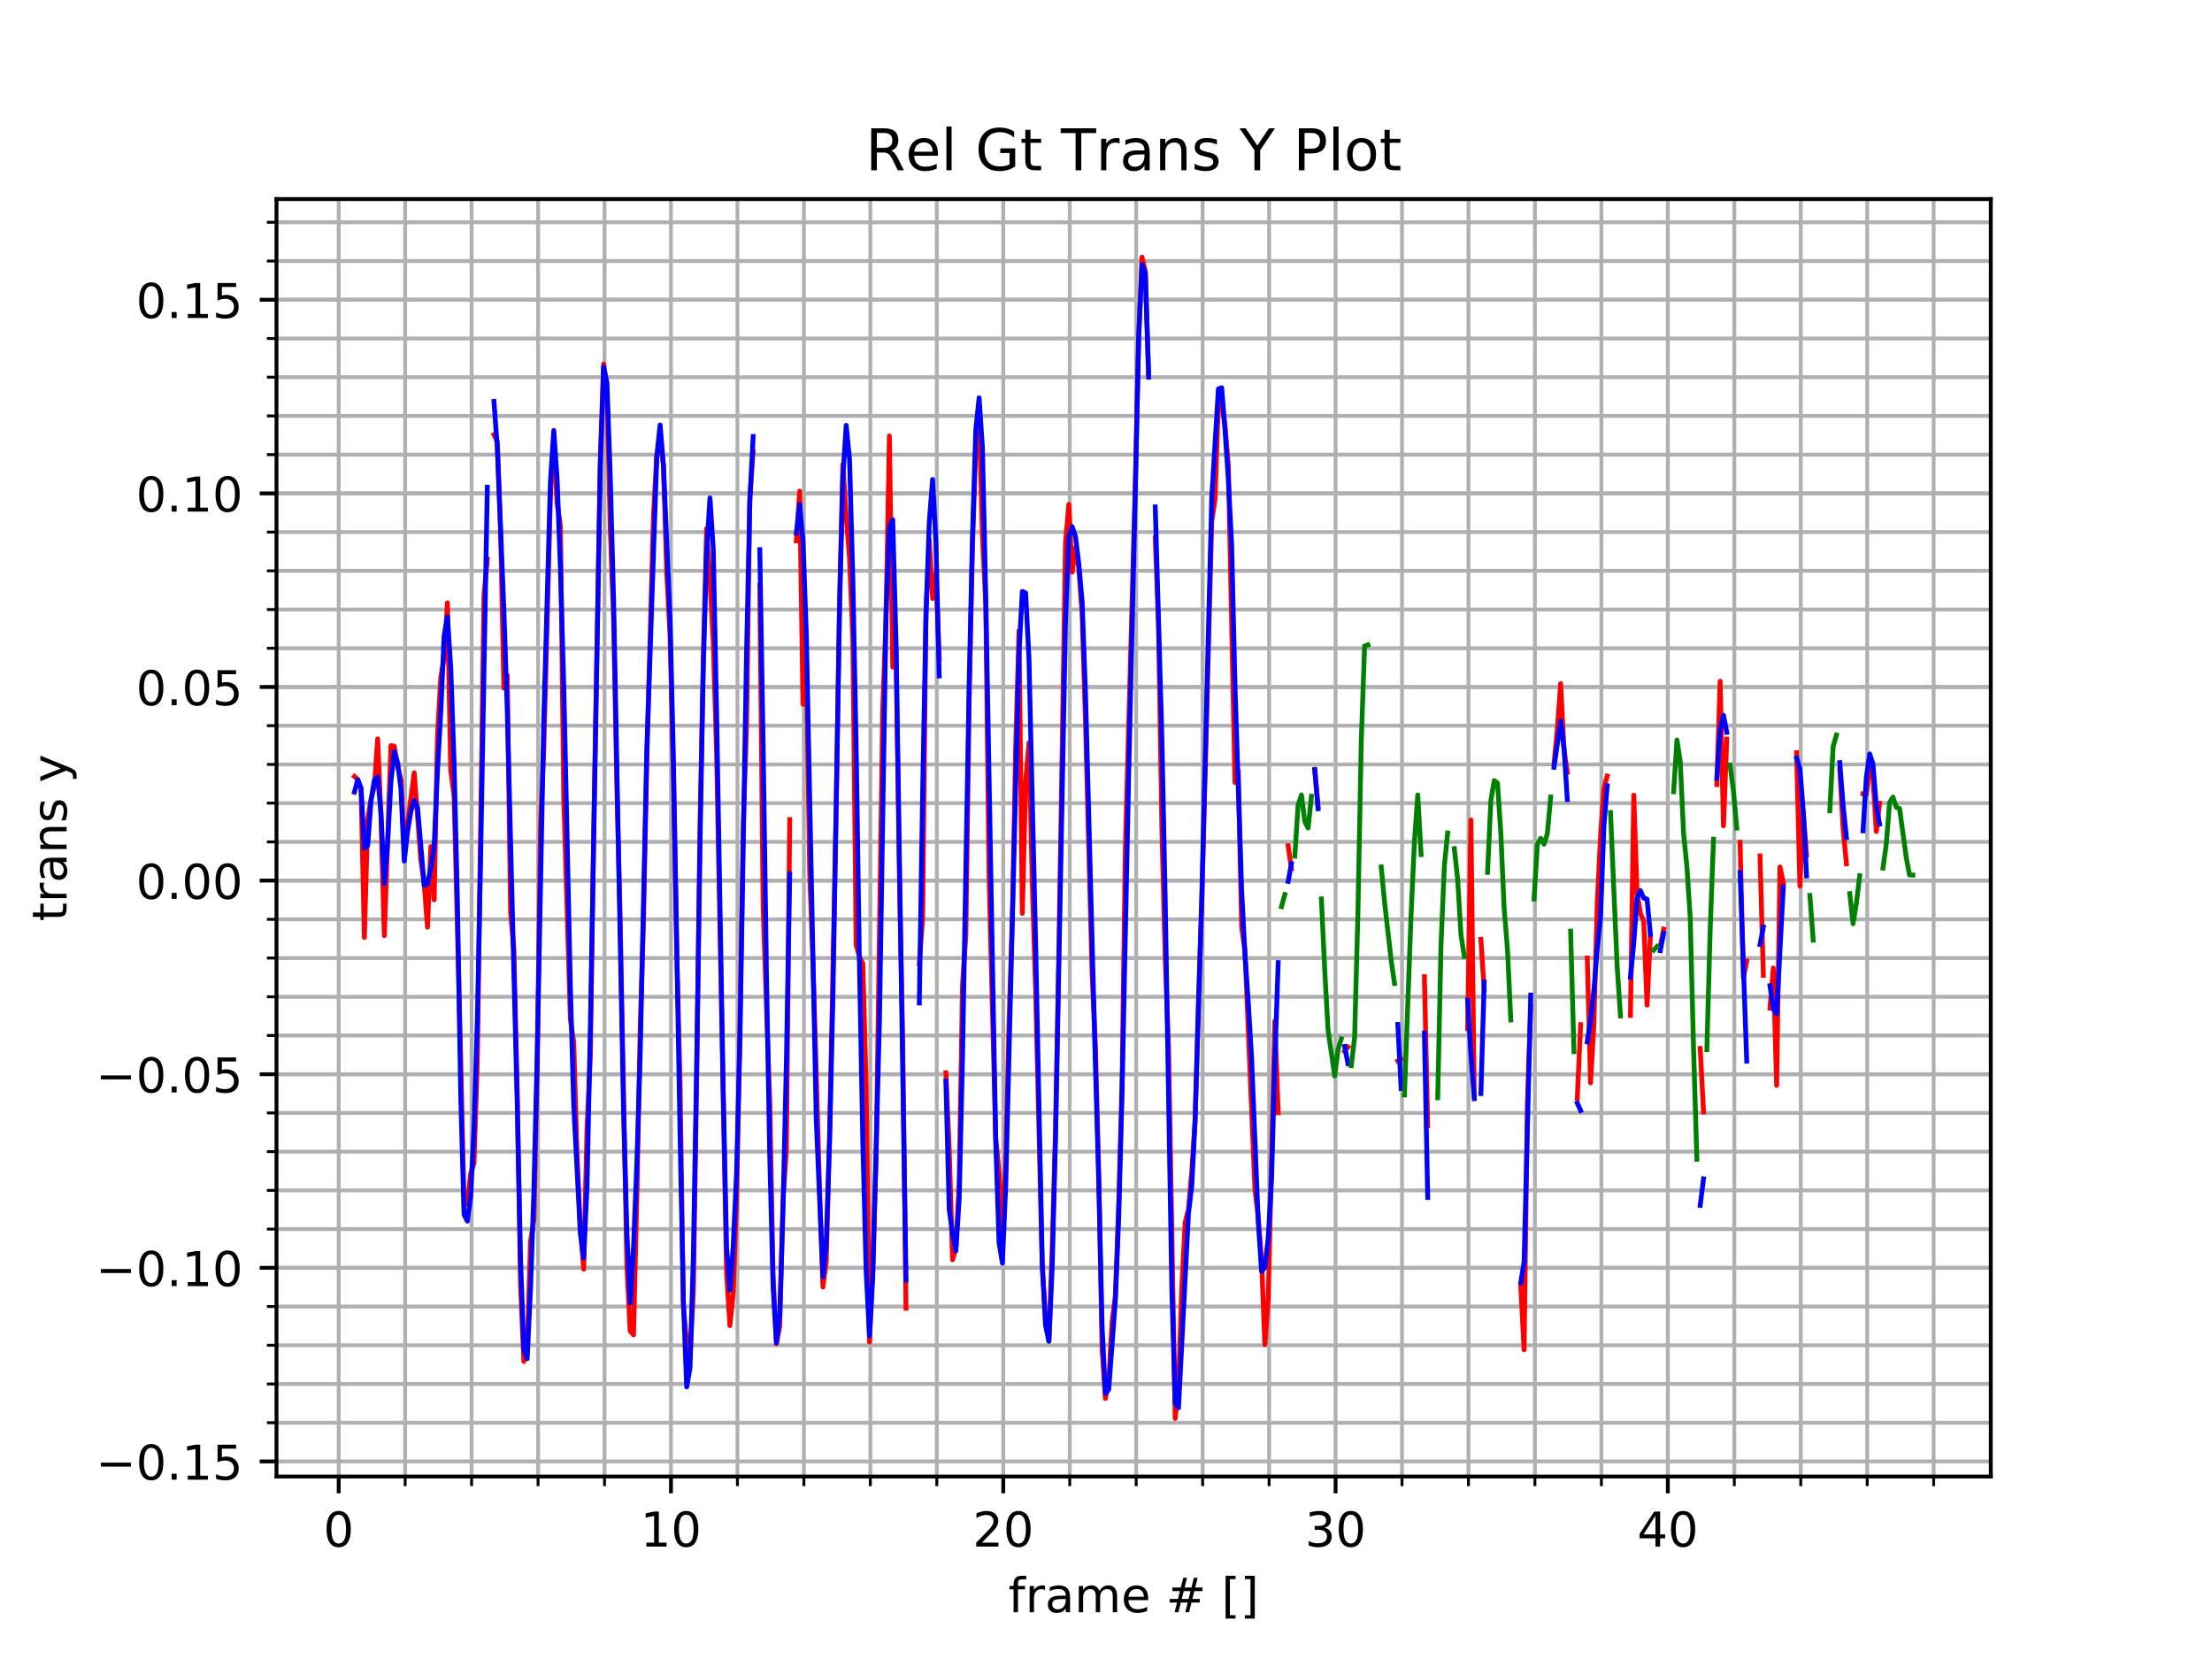 <?xml version="1.0" encoding="utf-8" standalone="no"?>
<!DOCTYPE svg PUBLIC "-//W3C//DTD SVG 1.1//EN"
  "http://www.w3.org/Graphics/SVG/1.1/DTD/svg11.dtd">
<!-- Created with matplotlib (http://matplotlib.org/) -->
<svg height="345.6pt" version="1.1" viewBox="0 0 460.8 345.6" width="460.8pt" xmlns="http://www.w3.org/2000/svg" xmlns:xlink="http://www.w3.org/1999/xlink">
 <defs>
  <style type="text/css">
*{stroke-linecap:butt;stroke-linejoin:round;}
  </style>
 </defs>
 <g id="figure_1">
  <g id="patch_1">
   <path d="M 0 345.6 
L 460.8 345.6 
L 460.8 0 
L 0 0 
z
" style="fill:#ffffff;"/>
  </g>
  <g id="axes_1">
   <g id="patch_2">
    <path d="M 57.6 307.584 
L 414.72 307.584 
L 414.72 41.472 
L 57.6 41.472 
z
" style="fill:#ffffff;"/>
   </g>
   <g id="matplotlib.axis_1">
    <g id="xtick_1">
     <g id="line2d_1">
      <path clip-path="url(#p41e5f862aa)" d="M 70.555 307.584 
L 70.555 41.472 
" style="fill:none;stroke:#b0b0b0;stroke-linecap:square;stroke-width:0.8;"/>
     </g>
     <g id="line2d_2">
      <defs>
       <path d="M 0 0 
L 0 3.5 
" id="m41e64d4470" style="stroke:#000000;stroke-width:0.8;"/>
      </defs>
      <g>
       <use style="stroke:#000000;stroke-width:0.8;" x="70.555" xlink:href="#m41e64d4470" y="307.584"/>
      </g>
     </g>
     <g id="text_1">
      <!-- 0 -->
      <defs>
       <path d="M 31.781 66.406 
Q 24.172 66.406 20.328 58.906 
Q 16.5 51.422 16.5 36.375 
Q 16.5 21.391 20.328 13.891 
Q 24.172 6.391 31.781 6.391 
Q 39.453 6.391 43.281 13.891 
Q 47.125 21.391 47.125 36.375 
Q 47.125 51.422 43.281 58.906 
Q 39.453 66.406 31.781 66.406 
z
M 31.781 74.219 
Q 44.047 74.219 50.516 64.516 
Q 56.984 54.828 56.984 36.375 
Q 56.984 17.969 50.516 8.266 
Q 44.047 -1.422 31.781 -1.422 
Q 19.531 -1.422 13.062 8.266 
Q 6.594 17.969 6.594 36.375 
Q 6.594 54.828 13.062 64.516 
Q 19.531 74.219 31.781 74.219 
z
" id="DejaVuSans-30"/>
      </defs>
      <g transform="translate(67.374 322.182)scale(0.1 -0.1)">
       <use xlink:href="#DejaVuSans-30"/>
      </g>
     </g>
    </g>
    <g id="xtick_2">
     <g id="line2d_3">
      <path clip-path="url(#p41e5f862aa)" d="M 139.777 307.584 
L 139.777 41.472 
" style="fill:none;stroke:#b0b0b0;stroke-linecap:square;stroke-width:0.8;"/>
     </g>
     <g id="line2d_4">
      <g>
       <use style="stroke:#000000;stroke-width:0.8;" x="139.777" xlink:href="#m41e64d4470" y="307.584"/>
      </g>
     </g>
     <g id="text_2">
      <!-- 10 -->
      <defs>
       <path d="M 12.406 8.297 
L 28.516 8.297 
L 28.516 63.922 
L 10.984 60.406 
L 10.984 69.391 
L 28.422 72.906 
L 38.281 72.906 
L 38.281 8.297 
L 54.391 8.297 
L 54.391 0 
L 12.406 0 
z
" id="DejaVuSans-31"/>
      </defs>
      <g transform="translate(133.414 322.182)scale(0.1 -0.1)">
       <use xlink:href="#DejaVuSans-31"/>
       <use x="63.623" xlink:href="#DejaVuSans-30"/>
      </g>
     </g>
    </g>
    <g id="xtick_3">
     <g id="line2d_5">
      <path clip-path="url(#p41e5f862aa)" d="M 208.999 307.584 
L 208.999 41.472 
" style="fill:none;stroke:#b0b0b0;stroke-linecap:square;stroke-width:0.8;"/>
     </g>
     <g id="line2d_6">
      <g>
       <use style="stroke:#000000;stroke-width:0.8;" x="208.999" xlink:href="#m41e64d4470" y="307.584"/>
      </g>
     </g>
     <g id="text_3">
      <!-- 20 -->
      <defs>
       <path d="M 19.188 8.297 
L 53.609 8.297 
L 53.609 0 
L 7.328 0 
L 7.328 8.297 
Q 12.938 14.109 22.625 23.891 
Q 32.328 33.688 34.812 36.531 
Q 39.547 41.844 41.422 45.531 
Q 43.312 49.219 43.312 52.781 
Q 43.312 58.594 39.234 62.25 
Q 35.156 65.922 28.609 65.922 
Q 23.969 65.922 18.812 64.312 
Q 13.672 62.703 7.812 59.422 
L 7.812 69.391 
Q 13.766 71.781 18.938 73 
Q 24.125 74.219 28.422 74.219 
Q 39.75 74.219 46.484 68.547 
Q 53.219 62.891 53.219 53.422 
Q 53.219 48.922 51.531 44.891 
Q 49.859 40.875 45.406 35.406 
Q 44.188 33.984 37.641 27.219 
Q 31.109 20.453 19.188 8.297 
z
" id="DejaVuSans-32"/>
      </defs>
      <g transform="translate(202.636 322.182)scale(0.1 -0.1)">
       <use xlink:href="#DejaVuSans-32"/>
       <use x="63.623" xlink:href="#DejaVuSans-30"/>
      </g>
     </g>
    </g>
    <g id="xtick_4">
     <g id="line2d_7">
      <path clip-path="url(#p41e5f862aa)" d="M 278.22 307.584 
L 278.22 41.472 
" style="fill:none;stroke:#b0b0b0;stroke-linecap:square;stroke-width:0.8;"/>
     </g>
     <g id="line2d_8">
      <g>
       <use style="stroke:#000000;stroke-width:0.8;" x="278.22" xlink:href="#m41e64d4470" y="307.584"/>
      </g>
     </g>
     <g id="text_4">
      <!-- 30 -->
      <defs>
       <path d="M 40.578 39.312 
Q 47.656 37.797 51.625 33 
Q 55.609 28.219 55.609 21.188 
Q 55.609 10.406 48.188 4.484 
Q 40.766 -1.422 27.094 -1.422 
Q 22.516 -1.422 17.656 -0.516 
Q 12.797 0.391 7.625 2.203 
L 7.625 11.719 
Q 11.719 9.328 16.594 8.109 
Q 21.484 6.891 26.812 6.891 
Q 36.078 6.891 40.938 10.547 
Q 45.797 14.203 45.797 21.188 
Q 45.797 27.641 41.281 31.266 
Q 36.766 34.906 28.719 34.906 
L 20.219 34.906 
L 20.219 43.016 
L 29.109 43.016 
Q 36.375 43.016 40.234 45.922 
Q 44.094 48.828 44.094 54.297 
Q 44.094 59.906 40.109 62.906 
Q 36.141 65.922 28.719 65.922 
Q 24.656 65.922 20.016 65.031 
Q 15.375 64.156 9.812 62.312 
L 9.812 71.094 
Q 15.438 72.656 20.344 73.438 
Q 25.25 74.219 29.594 74.219 
Q 40.828 74.219 47.359 69.109 
Q 53.906 64.016 53.906 55.328 
Q 53.906 49.266 50.438 45.094 
Q 46.969 40.922 40.578 39.312 
z
" id="DejaVuSans-33"/>
      </defs>
      <g transform="translate(271.858 322.182)scale(0.1 -0.1)">
       <use xlink:href="#DejaVuSans-33"/>
       <use x="63.623" xlink:href="#DejaVuSans-30"/>
      </g>
     </g>
    </g>
    <g id="xtick_5">
     <g id="line2d_9">
      <path clip-path="url(#p41e5f862aa)" d="M 347.442 307.584 
L 347.442 41.472 
" style="fill:none;stroke:#b0b0b0;stroke-linecap:square;stroke-width:0.8;"/>
     </g>
     <g id="line2d_10">
      <g>
       <use style="stroke:#000000;stroke-width:0.8;" x="347.442" xlink:href="#m41e64d4470" y="307.584"/>
      </g>
     </g>
     <g id="text_5">
      <!-- 40 -->
      <defs>
       <path d="M 37.797 64.312 
L 12.891 25.391 
L 37.797 25.391 
z
M 35.203 72.906 
L 47.609 72.906 
L 47.609 25.391 
L 58.016 25.391 
L 58.016 17.188 
L 47.609 17.188 
L 47.609 0 
L 37.797 0 
L 37.797 17.188 
L 4.891 17.188 
L 4.891 26.703 
z
" id="DejaVuSans-34"/>
      </defs>
      <g transform="translate(341.079 322.182)scale(0.1 -0.1)">
       <use xlink:href="#DejaVuSans-34"/>
       <use x="63.623" xlink:href="#DejaVuSans-30"/>
      </g>
     </g>
    </g>
    <g id="xtick_6">
     <g id="line2d_11">
      <path clip-path="url(#p41e5f862aa)" d="M 84.4 307.584 
L 84.4 41.472 
" style="fill:none;stroke:#b0b0b0;stroke-linecap:square;stroke-width:0.8;"/>
     </g>
     <g id="line2d_12">
      <defs>
       <path d="M 0 0 
L 0 2 
" id="m9c1b840c1b" style="stroke:#000000;stroke-width:0.6;"/>
      </defs>
      <g>
       <use style="stroke:#000000;stroke-width:0.6;" x="84.4" xlink:href="#m9c1b840c1b" y="307.584"/>
      </g>
     </g>
    </g>
    <g id="xtick_7">
     <g id="line2d_13">
      <path clip-path="url(#p41e5f862aa)" d="M 98.244 307.584 
L 98.244 41.472 
" style="fill:none;stroke:#b0b0b0;stroke-linecap:square;stroke-width:0.8;"/>
     </g>
     <g id="line2d_14">
      <g>
       <use style="stroke:#000000;stroke-width:0.6;" x="98.244" xlink:href="#m9c1b840c1b" y="307.584"/>
      </g>
     </g>
    </g>
    <g id="xtick_8">
     <g id="line2d_15">
      <path clip-path="url(#p41e5f862aa)" d="M 112.088 307.584 
L 112.088 41.472 
" style="fill:none;stroke:#b0b0b0;stroke-linecap:square;stroke-width:0.8;"/>
     </g>
     <g id="line2d_16">
      <g>
       <use style="stroke:#000000;stroke-width:0.6;" x="112.088" xlink:href="#m9c1b840c1b" y="307.584"/>
      </g>
     </g>
    </g>
    <g id="xtick_9">
     <g id="line2d_17">
      <path clip-path="url(#p41e5f862aa)" d="M 125.933 307.584 
L 125.933 41.472 
" style="fill:none;stroke:#b0b0b0;stroke-linecap:square;stroke-width:0.8;"/>
     </g>
     <g id="line2d_18">
      <g>
       <use style="stroke:#000000;stroke-width:0.6;" x="125.933" xlink:href="#m9c1b840c1b" y="307.584"/>
      </g>
     </g>
    </g>
    <g id="xtick_10">
     <g id="line2d_19">
      <path clip-path="url(#p41e5f862aa)" d="M 153.621 307.584 
L 153.621 41.472 
" style="fill:none;stroke:#b0b0b0;stroke-linecap:square;stroke-width:0.8;"/>
     </g>
     <g id="line2d_20">
      <g>
       <use style="stroke:#000000;stroke-width:0.6;" x="153.621" xlink:href="#m9c1b840c1b" y="307.584"/>
      </g>
     </g>
    </g>
    <g id="xtick_11">
     <g id="line2d_21">
      <path clip-path="url(#p41e5f862aa)" d="M 167.466 307.584 
L 167.466 41.472 
" style="fill:none;stroke:#b0b0b0;stroke-linecap:square;stroke-width:0.8;"/>
     </g>
     <g id="line2d_22">
      <g>
       <use style="stroke:#000000;stroke-width:0.6;" x="167.466" xlink:href="#m9c1b840c1b" y="307.584"/>
      </g>
     </g>
    </g>
    <g id="xtick_12">
     <g id="line2d_23">
      <path clip-path="url(#p41e5f862aa)" d="M 181.31 307.584 
L 181.31 41.472 
" style="fill:none;stroke:#b0b0b0;stroke-linecap:square;stroke-width:0.8;"/>
     </g>
     <g id="line2d_24">
      <g>
       <use style="stroke:#000000;stroke-width:0.6;" x="181.31" xlink:href="#m9c1b840c1b" y="307.584"/>
      </g>
     </g>
    </g>
    <g id="xtick_13">
     <g id="line2d_25">
      <path clip-path="url(#p41e5f862aa)" d="M 195.154 307.584 
L 195.154 41.472 
" style="fill:none;stroke:#b0b0b0;stroke-linecap:square;stroke-width:0.8;"/>
     </g>
     <g id="line2d_26">
      <g>
       <use style="stroke:#000000;stroke-width:0.6;" x="195.154" xlink:href="#m9c1b840c1b" y="307.584"/>
      </g>
     </g>
    </g>
    <g id="xtick_14">
     <g id="line2d_27">
      <path clip-path="url(#p41e5f862aa)" d="M 222.843 307.584 
L 222.843 41.472 
" style="fill:none;stroke:#b0b0b0;stroke-linecap:square;stroke-width:0.8;"/>
     </g>
     <g id="line2d_28">
      <g>
       <use style="stroke:#000000;stroke-width:0.6;" x="222.843" xlink:href="#m9c1b840c1b" y="307.584"/>
      </g>
     </g>
    </g>
    <g id="xtick_15">
     <g id="line2d_29">
      <path clip-path="url(#p41e5f862aa)" d="M 236.687 307.584 
L 236.687 41.472 
" style="fill:none;stroke:#b0b0b0;stroke-linecap:square;stroke-width:0.8;"/>
     </g>
     <g id="line2d_30">
      <g>
       <use style="stroke:#000000;stroke-width:0.6;" x="236.687" xlink:href="#m9c1b840c1b" y="307.584"/>
      </g>
     </g>
    </g>
    <g id="xtick_16">
     <g id="line2d_31">
      <path clip-path="url(#p41e5f862aa)" d="M 250.532 307.584 
L 250.532 41.472 
" style="fill:none;stroke:#b0b0b0;stroke-linecap:square;stroke-width:0.8;"/>
     </g>
     <g id="line2d_32">
      <g>
       <use style="stroke:#000000;stroke-width:0.6;" x="250.532" xlink:href="#m9c1b840c1b" y="307.584"/>
      </g>
     </g>
    </g>
    <g id="xtick_17">
     <g id="line2d_33">
      <path clip-path="url(#p41e5f862aa)" d="M 264.376 307.584 
L 264.376 41.472 
" style="fill:none;stroke:#b0b0b0;stroke-linecap:square;stroke-width:0.8;"/>
     </g>
     <g id="line2d_34">
      <g>
       <use style="stroke:#000000;stroke-width:0.6;" x="264.376" xlink:href="#m9c1b840c1b" y="307.584"/>
      </g>
     </g>
    </g>
    <g id="xtick_18">
     <g id="line2d_35">
      <path clip-path="url(#p41e5f862aa)" d="M 292.064 307.584 
L 292.064 41.472 
" style="fill:none;stroke:#b0b0b0;stroke-linecap:square;stroke-width:0.8;"/>
     </g>
     <g id="line2d_36">
      <g>
       <use style="stroke:#000000;stroke-width:0.6;" x="292.064" xlink:href="#m9c1b840c1b" y="307.584"/>
      </g>
     </g>
    </g>
    <g id="xtick_19">
     <g id="line2d_37">
      <path clip-path="url(#p41e5f862aa)" d="M 305.909 307.584 
L 305.909 41.472 
" style="fill:none;stroke:#b0b0b0;stroke-linecap:square;stroke-width:0.8;"/>
     </g>
     <g id="line2d_38">
      <g>
       <use style="stroke:#000000;stroke-width:0.6;" x="305.909" xlink:href="#m9c1b840c1b" y="307.584"/>
      </g>
     </g>
    </g>
    <g id="xtick_20">
     <g id="line2d_39">
      <path clip-path="url(#p41e5f862aa)" d="M 319.753 307.584 
L 319.753 41.472 
" style="fill:none;stroke:#b0b0b0;stroke-linecap:square;stroke-width:0.8;"/>
     </g>
     <g id="line2d_40">
      <g>
       <use style="stroke:#000000;stroke-width:0.6;" x="319.753" xlink:href="#m9c1b840c1b" y="307.584"/>
      </g>
     </g>
    </g>
    <g id="xtick_21">
     <g id="line2d_41">
      <path clip-path="url(#p41e5f862aa)" d="M 333.597 307.584 
L 333.597 41.472 
" style="fill:none;stroke:#b0b0b0;stroke-linecap:square;stroke-width:0.8;"/>
     </g>
     <g id="line2d_42">
      <g>
       <use style="stroke:#000000;stroke-width:0.6;" x="333.597" xlink:href="#m9c1b840c1b" y="307.584"/>
      </g>
     </g>
    </g>
    <g id="xtick_22">
     <g id="line2d_43">
      <path clip-path="url(#p41e5f862aa)" d="M 361.286 307.584 
L 361.286 41.472 
" style="fill:none;stroke:#b0b0b0;stroke-linecap:square;stroke-width:0.8;"/>
     </g>
     <g id="line2d_44">
      <g>
       <use style="stroke:#000000;stroke-width:0.6;" x="361.286" xlink:href="#m9c1b840c1b" y="307.584"/>
      </g>
     </g>
    </g>
    <g id="xtick_23">
     <g id="line2d_45">
      <path clip-path="url(#p41e5f862aa)" d="M 375.13 307.584 
L 375.13 41.472 
" style="fill:none;stroke:#b0b0b0;stroke-linecap:square;stroke-width:0.8;"/>
     </g>
     <g id="line2d_46">
      <g>
       <use style="stroke:#000000;stroke-width:0.6;" x="375.13" xlink:href="#m9c1b840c1b" y="307.584"/>
      </g>
     </g>
    </g>
    <g id="xtick_24">
     <g id="line2d_47">
      <path clip-path="url(#p41e5f862aa)" d="M 388.975 307.584 
L 388.975 41.472 
" style="fill:none;stroke:#b0b0b0;stroke-linecap:square;stroke-width:0.8;"/>
     </g>
     <g id="line2d_48">
      <g>
       <use style="stroke:#000000;stroke-width:0.6;" x="388.975" xlink:href="#m9c1b840c1b" y="307.584"/>
      </g>
     </g>
    </g>
    <g id="xtick_25">
     <g id="line2d_49">
      <path clip-path="url(#p41e5f862aa)" d="M 402.819 307.584 
L 402.819 41.472 
" style="fill:none;stroke:#b0b0b0;stroke-linecap:square;stroke-width:0.8;"/>
     </g>
     <g id="line2d_50">
      <g>
       <use style="stroke:#000000;stroke-width:0.6;" x="402.819" xlink:href="#m9c1b840c1b" y="307.584"/>
      </g>
     </g>
    </g>
    <g id="text_6">
     <!-- frame # [] -->
     <defs>
      <path d="M 37.109 75.984 
L 37.109 68.5 
L 28.516 68.5 
Q 23.688 68.5 21.797 66.547 
Q 19.922 64.594 19.922 59.516 
L 19.922 54.688 
L 34.719 54.688 
L 34.719 47.703 
L 19.922 47.703 
L 19.922 0 
L 10.891 0 
L 10.891 47.703 
L 2.297 47.703 
L 2.297 54.688 
L 10.891 54.688 
L 10.891 58.5 
Q 10.891 67.625 15.141 71.797 
Q 19.391 75.984 28.609 75.984 
z
" id="DejaVuSans-66"/>
      <path d="M 41.109 46.297 
Q 39.594 47.172 37.812 47.578 
Q 36.031 48 33.891 48 
Q 26.266 48 22.188 43.047 
Q 18.109 38.094 18.109 28.812 
L 18.109 0 
L 9.078 0 
L 9.078 54.688 
L 18.109 54.688 
L 18.109 46.188 
Q 20.953 51.172 25.484 53.578 
Q 30.031 56 36.531 56 
Q 37.453 56 38.578 55.875 
Q 39.703 55.766 41.062 55.516 
z
" id="DejaVuSans-72"/>
      <path d="M 34.281 27.484 
Q 23.391 27.484 19.188 25 
Q 14.984 22.516 14.984 16.5 
Q 14.984 11.719 18.141 8.906 
Q 21.297 6.109 26.703 6.109 
Q 34.188 6.109 38.703 11.406 
Q 43.219 16.703 43.219 25.484 
L 43.219 27.484 
z
M 52.203 31.203 
L 52.203 0 
L 43.219 0 
L 43.219 8.297 
Q 40.141 3.328 35.547 0.953 
Q 30.953 -1.422 24.312 -1.422 
Q 15.922 -1.422 10.953 3.297 
Q 6 8.016 6 15.922 
Q 6 25.141 12.172 29.828 
Q 18.359 34.516 30.609 34.516 
L 43.219 34.516 
L 43.219 35.406 
Q 43.219 41.609 39.141 45 
Q 35.062 48.391 27.688 48.391 
Q 23 48.391 18.547 47.266 
Q 14.109 46.141 10.016 43.891 
L 10.016 52.203 
Q 14.938 54.109 19.578 55.047 
Q 24.219 56 28.609 56 
Q 40.484 56 46.344 49.844 
Q 52.203 43.703 52.203 31.203 
z
" id="DejaVuSans-61"/>
      <path d="M 52 44.188 
Q 55.375 50.25 60.062 53.125 
Q 64.75 56 71.094 56 
Q 79.641 56 84.281 50.016 
Q 88.922 44.047 88.922 33.016 
L 88.922 0 
L 79.891 0 
L 79.891 32.719 
Q 79.891 40.578 77.094 44.375 
Q 74.312 48.188 68.609 48.188 
Q 61.625 48.188 57.562 43.547 
Q 53.516 38.922 53.516 30.906 
L 53.516 0 
L 44.484 0 
L 44.484 32.719 
Q 44.484 40.625 41.703 44.406 
Q 38.922 48.188 33.109 48.188 
Q 26.219 48.188 22.156 43.531 
Q 18.109 38.875 18.109 30.906 
L 18.109 0 
L 9.078 0 
L 9.078 54.688 
L 18.109 54.688 
L 18.109 46.188 
Q 21.188 51.219 25.484 53.609 
Q 29.781 56 35.688 56 
Q 41.656 56 45.828 52.969 
Q 50 49.953 52 44.188 
z
" id="DejaVuSans-6d"/>
      <path d="M 56.203 29.594 
L 56.203 25.203 
L 14.891 25.203 
Q 15.484 15.922 20.484 11.062 
Q 25.484 6.203 34.422 6.203 
Q 39.594 6.203 44.453 7.469 
Q 49.312 8.734 54.109 11.281 
L 54.109 2.781 
Q 49.266 0.734 44.188 -0.344 
Q 39.109 -1.422 33.891 -1.422 
Q 20.797 -1.422 13.156 6.188 
Q 5.516 13.812 5.516 26.812 
Q 5.516 40.234 12.766 48.109 
Q 20.016 56 32.328 56 
Q 43.359 56 49.781 48.891 
Q 56.203 41.797 56.203 29.594 
z
M 47.219 32.234 
Q 47.125 39.594 43.094 43.984 
Q 39.062 48.391 32.422 48.391 
Q 24.906 48.391 20.391 44.141 
Q 15.875 39.891 15.188 32.172 
z
" id="DejaVuSans-65"/>
      <path id="DejaVuSans-20"/>
      <path d="M 51.125 44 
L 36.922 44 
L 32.812 27.688 
L 47.125 27.688 
z
M 43.797 71.781 
L 38.719 51.516 
L 52.984 51.516 
L 58.109 71.781 
L 65.922 71.781 
L 60.891 51.516 
L 76.125 51.516 
L 76.125 44 
L 58.984 44 
L 54.984 27.688 
L 70.516 27.688 
L 70.516 20.219 
L 53.078 20.219 
L 48 0 
L 40.188 0 
L 45.219 20.219 
L 30.906 20.219 
L 25.875 0 
L 18.016 0 
L 23.094 20.219 
L 7.719 20.219 
L 7.719 27.688 
L 24.906 27.688 
L 29 44 
L 13.281 44 
L 13.281 51.516 
L 30.906 51.516 
L 35.891 71.781 
z
" id="DejaVuSans-23"/>
      <path d="M 8.594 75.984 
L 29.297 75.984 
L 29.297 69 
L 17.578 69 
L 17.578 -6.203 
L 29.297 -6.203 
L 29.297 -13.188 
L 8.594 -13.188 
z
" id="DejaVuSans-5b"/>
      <path d="M 30.422 75.984 
L 30.422 -13.188 
L 9.719 -13.188 
L 9.719 -6.203 
L 21.391 -6.203 
L 21.391 69 
L 9.719 69 
L 9.719 75.984 
z
" id="DejaVuSans-5d"/>
     </defs>
     <g transform="translate(210.064 335.861)scale(0.1 -0.1)">
      <use xlink:href="#DejaVuSans-66"/>
      <use x="35.205" xlink:href="#DejaVuSans-72"/>
      <use x="76.318" xlink:href="#DejaVuSans-61"/>
      <use x="137.598" xlink:href="#DejaVuSans-6d"/>
      <use x="235.01" xlink:href="#DejaVuSans-65"/>
      <use x="296.533" xlink:href="#DejaVuSans-20"/>
      <use x="328.32" xlink:href="#DejaVuSans-23"/>
      <use x="412.109" xlink:href="#DejaVuSans-20"/>
      <use x="443.896" xlink:href="#DejaVuSans-5b"/>
      <use x="482.91" xlink:href="#DejaVuSans-5d"/>
     </g>
    </g>
   </g>
   <g id="matplotlib.axis_2">
    <g id="ytick_1">
     <g id="line2d_51">
      <path clip-path="url(#p41e5f862aa)" d="M 57.6 304.445 
L 414.72 304.445 
" style="fill:none;stroke:#b0b0b0;stroke-linecap:square;stroke-width:0.8;"/>
     </g>
     <g id="line2d_52">
      <defs>
       <path d="M 0 0 
L -3.5 0 
" id="m5a9915045c" style="stroke:#000000;stroke-width:0.8;"/>
      </defs>
      <g>
       <use style="stroke:#000000;stroke-width:0.8;" x="57.6" xlink:href="#m5a9915045c" y="304.445"/>
      </g>
     </g>
     <g id="text_7">
      <!-- −0.15 -->
      <defs>
       <path d="M 10.594 35.5 
L 73.188 35.5 
L 73.188 27.203 
L 10.594 27.203 
z
" id="DejaVuSans-2212"/>
       <path d="M 10.688 12.406 
L 21 12.406 
L 21 0 
L 10.688 0 
z
" id="DejaVuSans-2e"/>
       <path d="M 10.797 72.906 
L 49.516 72.906 
L 49.516 64.594 
L 19.828 64.594 
L 19.828 46.734 
Q 21.969 47.469 24.109 47.828 
Q 26.266 48.188 28.422 48.188 
Q 40.625 48.188 47.75 41.5 
Q 54.891 34.812 54.891 23.391 
Q 54.891 11.625 47.562 5.094 
Q 40.234 -1.422 26.906 -1.422 
Q 22.312 -1.422 17.547 -0.641 
Q 12.797 0.141 7.719 1.703 
L 7.719 11.625 
Q 12.109 9.234 16.797 8.062 
Q 21.484 6.891 26.703 6.891 
Q 35.156 6.891 40.078 11.328 
Q 45.016 15.766 45.016 23.391 
Q 45.016 31 40.078 35.438 
Q 35.156 39.891 26.703 39.891 
Q 22.75 39.891 18.812 39.016 
Q 14.891 38.141 10.797 36.281 
z
" id="DejaVuSans-35"/>
      </defs>
      <g transform="translate(19.955 308.244)scale(0.1 -0.1)">
       <use xlink:href="#DejaVuSans-2212"/>
       <use x="83.789" xlink:href="#DejaVuSans-30"/>
       <use x="147.412" xlink:href="#DejaVuSans-2e"/>
       <use x="179.199" xlink:href="#DejaVuSans-31"/>
       <use x="242.822" xlink:href="#DejaVuSans-35"/>
      </g>
     </g>
    </g>
    <g id="ytick_2">
     <g id="line2d_53">
      <path clip-path="url(#p41e5f862aa)" d="M 57.6 264.111 
L 414.72 264.111 
" style="fill:none;stroke:#b0b0b0;stroke-linecap:square;stroke-width:0.8;"/>
     </g>
     <g id="line2d_54">
      <g>
       <use style="stroke:#000000;stroke-width:0.8;" x="57.6" xlink:href="#m5a9915045c" y="264.111"/>
      </g>
     </g>
     <g id="text_8">
      <!-- −0.10 -->
      <g transform="translate(19.955 267.911)scale(0.1 -0.1)">
       <use xlink:href="#DejaVuSans-2212"/>
       <use x="83.789" xlink:href="#DejaVuSans-30"/>
       <use x="147.412" xlink:href="#DejaVuSans-2e"/>
       <use x="179.199" xlink:href="#DejaVuSans-31"/>
       <use x="242.822" xlink:href="#DejaVuSans-30"/>
      </g>
     </g>
    </g>
    <g id="ytick_3">
     <g id="line2d_55">
      <path clip-path="url(#p41e5f862aa)" d="M 57.6 223.778 
L 414.72 223.778 
" style="fill:none;stroke:#b0b0b0;stroke-linecap:square;stroke-width:0.8;"/>
     </g>
     <g id="line2d_56">
      <g>
       <use style="stroke:#000000;stroke-width:0.8;" x="57.6" xlink:href="#m5a9915045c" y="223.778"/>
      </g>
     </g>
     <g id="text_9">
      <!-- −0.05 -->
      <g transform="translate(19.955 227.577)scale(0.1 -0.1)">
       <use xlink:href="#DejaVuSans-2212"/>
       <use x="83.789" xlink:href="#DejaVuSans-30"/>
       <use x="147.412" xlink:href="#DejaVuSans-2e"/>
       <use x="179.199" xlink:href="#DejaVuSans-30"/>
       <use x="242.822" xlink:href="#DejaVuSans-35"/>
      </g>
     </g>
    </g>
    <g id="ytick_4">
     <g id="line2d_57">
      <path clip-path="url(#p41e5f862aa)" d="M 57.6 183.445 
L 414.72 183.445 
" style="fill:none;stroke:#b0b0b0;stroke-linecap:square;stroke-width:0.8;"/>
     </g>
     <g id="line2d_58">
      <g>
       <use style="stroke:#000000;stroke-width:0.8;" x="57.6" xlink:href="#m5a9915045c" y="183.445"/>
      </g>
     </g>
     <g id="text_10">
      <!-- 0.00 -->
      <g transform="translate(28.334 187.244)scale(0.1 -0.1)">
       <use xlink:href="#DejaVuSans-30"/>
       <use x="63.623" xlink:href="#DejaVuSans-2e"/>
       <use x="95.41" xlink:href="#DejaVuSans-30"/>
       <use x="159.033" xlink:href="#DejaVuSans-30"/>
      </g>
     </g>
    </g>
    <g id="ytick_5">
     <g id="line2d_59">
      <path clip-path="url(#p41e5f862aa)" d="M 57.6 143.111 
L 414.72 143.111 
" style="fill:none;stroke:#b0b0b0;stroke-linecap:square;stroke-width:0.8;"/>
     </g>
     <g id="line2d_60">
      <g>
       <use style="stroke:#000000;stroke-width:0.8;" x="57.6" xlink:href="#m5a9915045c" y="143.111"/>
      </g>
     </g>
     <g id="text_11">
      <!-- 0.05 -->
      <g transform="translate(28.334 146.911)scale(0.1 -0.1)">
       <use xlink:href="#DejaVuSans-30"/>
       <use x="63.623" xlink:href="#DejaVuSans-2e"/>
       <use x="95.41" xlink:href="#DejaVuSans-30"/>
       <use x="159.033" xlink:href="#DejaVuSans-35"/>
      </g>
     </g>
    </g>
    <g id="ytick_6">
     <g id="line2d_61">
      <path clip-path="url(#p41e5f862aa)" d="M 57.6 102.778 
L 414.72 102.778 
" style="fill:none;stroke:#b0b0b0;stroke-linecap:square;stroke-width:0.8;"/>
     </g>
     <g id="line2d_62">
      <g>
       <use style="stroke:#000000;stroke-width:0.8;" x="57.6" xlink:href="#m5a9915045c" y="102.778"/>
      </g>
     </g>
     <g id="text_12">
      <!-- 0.10 -->
      <g transform="translate(28.334 106.577)scale(0.1 -0.1)">
       <use xlink:href="#DejaVuSans-30"/>
       <use x="63.623" xlink:href="#DejaVuSans-2e"/>
       <use x="95.41" xlink:href="#DejaVuSans-31"/>
       <use x="159.033" xlink:href="#DejaVuSans-30"/>
      </g>
     </g>
    </g>
    <g id="ytick_7">
     <g id="line2d_63">
      <path clip-path="url(#p41e5f862aa)" d="M 57.6 62.445 
L 414.72 62.445 
" style="fill:none;stroke:#b0b0b0;stroke-linecap:square;stroke-width:0.8;"/>
     </g>
     <g id="line2d_64">
      <g>
       <use style="stroke:#000000;stroke-width:0.8;" x="57.6" xlink:href="#m5a9915045c" y="62.445"/>
      </g>
     </g>
     <g id="text_13">
      <!-- 0.15 -->
      <g transform="translate(28.334 66.244)scale(0.1 -0.1)">
       <use xlink:href="#DejaVuSans-30"/>
       <use x="63.623" xlink:href="#DejaVuSans-2e"/>
       <use x="95.41" xlink:href="#DejaVuSans-31"/>
       <use x="159.033" xlink:href="#DejaVuSans-35"/>
      </g>
     </g>
    </g>
    <g id="ytick_8">
     <g id="line2d_65">
      <path clip-path="url(#p41e5f862aa)" d="M 57.6 296.378 
L 414.72 296.378 
" style="fill:none;stroke:#b0b0b0;stroke-linecap:square;stroke-width:0.8;"/>
     </g>
     <g id="line2d_66">
      <defs>
       <path d="M 0 0 
L -2 0 
" id="m45340edd34" style="stroke:#000000;stroke-width:0.6;"/>
      </defs>
      <g>
       <use style="stroke:#000000;stroke-width:0.6;" x="57.6" xlink:href="#m45340edd34" y="296.378"/>
      </g>
     </g>
    </g>
    <g id="ytick_9">
     <g id="line2d_67">
      <path clip-path="url(#p41e5f862aa)" d="M 57.6 288.311 
L 414.72 288.311 
" style="fill:none;stroke:#b0b0b0;stroke-linecap:square;stroke-width:0.8;"/>
     </g>
     <g id="line2d_68">
      <g>
       <use style="stroke:#000000;stroke-width:0.6;" x="57.6" xlink:href="#m45340edd34" y="288.311"/>
      </g>
     </g>
    </g>
    <g id="ytick_10">
     <g id="line2d_69">
      <path clip-path="url(#p41e5f862aa)" d="M 57.6 280.245 
L 414.72 280.245 
" style="fill:none;stroke:#b0b0b0;stroke-linecap:square;stroke-width:0.8;"/>
     </g>
     <g id="line2d_70">
      <g>
       <use style="stroke:#000000;stroke-width:0.6;" x="57.6" xlink:href="#m45340edd34" y="280.245"/>
      </g>
     </g>
    </g>
    <g id="ytick_11">
     <g id="line2d_71">
      <path clip-path="url(#p41e5f862aa)" d="M 57.6 272.178 
L 414.72 272.178 
" style="fill:none;stroke:#b0b0b0;stroke-linecap:square;stroke-width:0.8;"/>
     </g>
     <g id="line2d_72">
      <g>
       <use style="stroke:#000000;stroke-width:0.6;" x="57.6" xlink:href="#m45340edd34" y="272.178"/>
      </g>
     </g>
    </g>
    <g id="ytick_12">
     <g id="line2d_73">
      <path clip-path="url(#p41e5f862aa)" d="M 57.6 264.111 
L 414.72 264.111 
" style="fill:none;stroke:#b0b0b0;stroke-linecap:square;stroke-width:0.8;"/>
     </g>
     <g id="line2d_74">
      <g>
       <use style="stroke:#000000;stroke-width:0.6;" x="57.6" xlink:href="#m45340edd34" y="264.111"/>
      </g>
     </g>
    </g>
    <g id="ytick_13">
     <g id="line2d_75">
      <path clip-path="url(#p41e5f862aa)" d="M 57.6 256.045 
L 414.72 256.045 
" style="fill:none;stroke:#b0b0b0;stroke-linecap:square;stroke-width:0.8;"/>
     </g>
     <g id="line2d_76">
      <g>
       <use style="stroke:#000000;stroke-width:0.6;" x="57.6" xlink:href="#m45340edd34" y="256.045"/>
      </g>
     </g>
    </g>
    <g id="ytick_14">
     <g id="line2d_77">
      <path clip-path="url(#p41e5f862aa)" d="M 57.6 247.978 
L 414.72 247.978 
" style="fill:none;stroke:#b0b0b0;stroke-linecap:square;stroke-width:0.8;"/>
     </g>
     <g id="line2d_78">
      <g>
       <use style="stroke:#000000;stroke-width:0.6;" x="57.6" xlink:href="#m45340edd34" y="247.978"/>
      </g>
     </g>
    </g>
    <g id="ytick_15">
     <g id="line2d_79">
      <path clip-path="url(#p41e5f862aa)" d="M 57.6 239.911 
L 414.72 239.911 
" style="fill:none;stroke:#b0b0b0;stroke-linecap:square;stroke-width:0.8;"/>
     </g>
     <g id="line2d_80">
      <g>
       <use style="stroke:#000000;stroke-width:0.6;" x="57.6" xlink:href="#m45340edd34" y="239.911"/>
      </g>
     </g>
    </g>
    <g id="ytick_16">
     <g id="line2d_81">
      <path clip-path="url(#p41e5f862aa)" d="M 57.6 231.845 
L 414.72 231.845 
" style="fill:none;stroke:#b0b0b0;stroke-linecap:square;stroke-width:0.8;"/>
     </g>
     <g id="line2d_82">
      <g>
       <use style="stroke:#000000;stroke-width:0.6;" x="57.6" xlink:href="#m45340edd34" y="231.845"/>
      </g>
     </g>
    </g>
    <g id="ytick_17">
     <g id="line2d_83">
      <path clip-path="url(#p41e5f862aa)" d="M 57.6 223.778 
L 414.72 223.778 
" style="fill:none;stroke:#b0b0b0;stroke-linecap:square;stroke-width:0.8;"/>
     </g>
     <g id="line2d_84">
      <g>
       <use style="stroke:#000000;stroke-width:0.6;" x="57.6" xlink:href="#m45340edd34" y="223.778"/>
      </g>
     </g>
    </g>
    <g id="ytick_18">
     <g id="line2d_85">
      <path clip-path="url(#p41e5f862aa)" d="M 57.6 215.711 
L 414.72 215.711 
" style="fill:none;stroke:#b0b0b0;stroke-linecap:square;stroke-width:0.8;"/>
     </g>
     <g id="line2d_86">
      <g>
       <use style="stroke:#000000;stroke-width:0.6;" x="57.6" xlink:href="#m45340edd34" y="215.711"/>
      </g>
     </g>
    </g>
    <g id="ytick_19">
     <g id="line2d_87">
      <path clip-path="url(#p41e5f862aa)" d="M 57.6 207.645 
L 414.72 207.645 
" style="fill:none;stroke:#b0b0b0;stroke-linecap:square;stroke-width:0.8;"/>
     </g>
     <g id="line2d_88">
      <g>
       <use style="stroke:#000000;stroke-width:0.6;" x="57.6" xlink:href="#m45340edd34" y="207.645"/>
      </g>
     </g>
    </g>
    <g id="ytick_20">
     <g id="line2d_89">
      <path clip-path="url(#p41e5f862aa)" d="M 57.6 199.578 
L 414.72 199.578 
" style="fill:none;stroke:#b0b0b0;stroke-linecap:square;stroke-width:0.8;"/>
     </g>
     <g id="line2d_90">
      <g>
       <use style="stroke:#000000;stroke-width:0.6;" x="57.6" xlink:href="#m45340edd34" y="199.578"/>
      </g>
     </g>
    </g>
    <g id="ytick_21">
     <g id="line2d_91">
      <path clip-path="url(#p41e5f862aa)" d="M 57.6 191.511 
L 414.72 191.511 
" style="fill:none;stroke:#b0b0b0;stroke-linecap:square;stroke-width:0.8;"/>
     </g>
     <g id="line2d_92">
      <g>
       <use style="stroke:#000000;stroke-width:0.6;" x="57.6" xlink:href="#m45340edd34" y="191.511"/>
      </g>
     </g>
    </g>
    <g id="ytick_22">
     <g id="line2d_93">
      <path clip-path="url(#p41e5f862aa)" d="M 57.6 183.445 
L 414.72 183.445 
" style="fill:none;stroke:#b0b0b0;stroke-linecap:square;stroke-width:0.8;"/>
     </g>
     <g id="line2d_94">
      <g>
       <use style="stroke:#000000;stroke-width:0.6;" x="57.6" xlink:href="#m45340edd34" y="183.445"/>
      </g>
     </g>
    </g>
    <g id="ytick_23">
     <g id="line2d_95">
      <path clip-path="url(#p41e5f862aa)" d="M 57.6 175.378 
L 414.72 175.378 
" style="fill:none;stroke:#b0b0b0;stroke-linecap:square;stroke-width:0.8;"/>
     </g>
     <g id="line2d_96">
      <g>
       <use style="stroke:#000000;stroke-width:0.6;" x="57.6" xlink:href="#m45340edd34" y="175.378"/>
      </g>
     </g>
    </g>
    <g id="ytick_24">
     <g id="line2d_97">
      <path clip-path="url(#p41e5f862aa)" d="M 57.6 167.311 
L 414.72 167.311 
" style="fill:none;stroke:#b0b0b0;stroke-linecap:square;stroke-width:0.8;"/>
     </g>
     <g id="line2d_98">
      <g>
       <use style="stroke:#000000;stroke-width:0.6;" x="57.6" xlink:href="#m45340edd34" y="167.311"/>
      </g>
     </g>
    </g>
    <g id="ytick_25">
     <g id="line2d_99">
      <path clip-path="url(#p41e5f862aa)" d="M 57.6 159.245 
L 414.72 159.245 
" style="fill:none;stroke:#b0b0b0;stroke-linecap:square;stroke-width:0.8;"/>
     </g>
     <g id="line2d_100">
      <g>
       <use style="stroke:#000000;stroke-width:0.6;" x="57.6" xlink:href="#m45340edd34" y="159.245"/>
      </g>
     </g>
    </g>
    <g id="ytick_26">
     <g id="line2d_101">
      <path clip-path="url(#p41e5f862aa)" d="M 57.6 151.178 
L 414.72 151.178 
" style="fill:none;stroke:#b0b0b0;stroke-linecap:square;stroke-width:0.8;"/>
     </g>
     <g id="line2d_102">
      <g>
       <use style="stroke:#000000;stroke-width:0.6;" x="57.6" xlink:href="#m45340edd34" y="151.178"/>
      </g>
     </g>
    </g>
    <g id="ytick_27">
     <g id="line2d_103">
      <path clip-path="url(#p41e5f862aa)" d="M 57.6 143.111 
L 414.72 143.111 
" style="fill:none;stroke:#b0b0b0;stroke-linecap:square;stroke-width:0.8;"/>
     </g>
     <g id="line2d_104">
      <g>
       <use style="stroke:#000000;stroke-width:0.6;" x="57.6" xlink:href="#m45340edd34" y="143.111"/>
      </g>
     </g>
    </g>
    <g id="ytick_28">
     <g id="line2d_105">
      <path clip-path="url(#p41e5f862aa)" d="M 57.6 135.045 
L 414.72 135.045 
" style="fill:none;stroke:#b0b0b0;stroke-linecap:square;stroke-width:0.8;"/>
     </g>
     <g id="line2d_106">
      <g>
       <use style="stroke:#000000;stroke-width:0.6;" x="57.6" xlink:href="#m45340edd34" y="135.045"/>
      </g>
     </g>
    </g>
    <g id="ytick_29">
     <g id="line2d_107">
      <path clip-path="url(#p41e5f862aa)" d="M 57.6 126.978 
L 414.72 126.978 
" style="fill:none;stroke:#b0b0b0;stroke-linecap:square;stroke-width:0.8;"/>
     </g>
     <g id="line2d_108">
      <g>
       <use style="stroke:#000000;stroke-width:0.6;" x="57.6" xlink:href="#m45340edd34" y="126.978"/>
      </g>
     </g>
    </g>
    <g id="ytick_30">
     <g id="line2d_109">
      <path clip-path="url(#p41e5f862aa)" d="M 57.6 118.911 
L 414.72 118.911 
" style="fill:none;stroke:#b0b0b0;stroke-linecap:square;stroke-width:0.8;"/>
     </g>
     <g id="line2d_110">
      <g>
       <use style="stroke:#000000;stroke-width:0.6;" x="57.6" xlink:href="#m45340edd34" y="118.911"/>
      </g>
     </g>
    </g>
    <g id="ytick_31">
     <g id="line2d_111">
      <path clip-path="url(#p41e5f862aa)" d="M 57.6 110.845 
L 414.72 110.845 
" style="fill:none;stroke:#b0b0b0;stroke-linecap:square;stroke-width:0.8;"/>
     </g>
     <g id="line2d_112">
      <g>
       <use style="stroke:#000000;stroke-width:0.6;" x="57.6" xlink:href="#m45340edd34" y="110.845"/>
      </g>
     </g>
    </g>
    <g id="ytick_32">
     <g id="line2d_113">
      <path clip-path="url(#p41e5f862aa)" d="M 57.6 102.778 
L 414.72 102.778 
" style="fill:none;stroke:#b0b0b0;stroke-linecap:square;stroke-width:0.8;"/>
     </g>
     <g id="line2d_114">
      <g>
       <use style="stroke:#000000;stroke-width:0.6;" x="57.6" xlink:href="#m45340edd34" y="102.778"/>
      </g>
     </g>
    </g>
    <g id="ytick_33">
     <g id="line2d_115">
      <path clip-path="url(#p41e5f862aa)" d="M 57.6 94.711 
L 414.72 94.711 
" style="fill:none;stroke:#b0b0b0;stroke-linecap:square;stroke-width:0.8;"/>
     </g>
     <g id="line2d_116">
      <g>
       <use style="stroke:#000000;stroke-width:0.6;" x="57.6" xlink:href="#m45340edd34" y="94.711"/>
      </g>
     </g>
    </g>
    <g id="ytick_34">
     <g id="line2d_117">
      <path clip-path="url(#p41e5f862aa)" d="M 57.6 86.645 
L 414.72 86.645 
" style="fill:none;stroke:#b0b0b0;stroke-linecap:square;stroke-width:0.8;"/>
     </g>
     <g id="line2d_118">
      <g>
       <use style="stroke:#000000;stroke-width:0.6;" x="57.6" xlink:href="#m45340edd34" y="86.645"/>
      </g>
     </g>
    </g>
    <g id="ytick_35">
     <g id="line2d_119">
      <path clip-path="url(#p41e5f862aa)" d="M 57.6 78.578 
L 414.72 78.578 
" style="fill:none;stroke:#b0b0b0;stroke-linecap:square;stroke-width:0.8;"/>
     </g>
     <g id="line2d_120">
      <g>
       <use style="stroke:#000000;stroke-width:0.6;" x="57.6" xlink:href="#m45340edd34" y="78.578"/>
      </g>
     </g>
    </g>
    <g id="ytick_36">
     <g id="line2d_121">
      <path clip-path="url(#p41e5f862aa)" d="M 57.6 70.511 
L 414.72 70.511 
" style="fill:none;stroke:#b0b0b0;stroke-linecap:square;stroke-width:0.8;"/>
     </g>
     <g id="line2d_122">
      <g>
       <use style="stroke:#000000;stroke-width:0.6;" x="57.6" xlink:href="#m45340edd34" y="70.511"/>
      </g>
     </g>
    </g>
    <g id="ytick_37">
     <g id="line2d_123">
      <path clip-path="url(#p41e5f862aa)" d="M 57.6 62.445 
L 414.72 62.445 
" style="fill:none;stroke:#b0b0b0;stroke-linecap:square;stroke-width:0.8;"/>
     </g>
     <g id="line2d_124">
      <g>
       <use style="stroke:#000000;stroke-width:0.6;" x="57.6" xlink:href="#m45340edd34" y="62.445"/>
      </g>
     </g>
    </g>
    <g id="ytick_38">
     <g id="line2d_125">
      <path clip-path="url(#p41e5f862aa)" d="M 57.6 54.378 
L 414.72 54.378 
" style="fill:none;stroke:#b0b0b0;stroke-linecap:square;stroke-width:0.8;"/>
     </g>
     <g id="line2d_126">
      <g>
       <use style="stroke:#000000;stroke-width:0.6;" x="57.6" xlink:href="#m45340edd34" y="54.378"/>
      </g>
     </g>
    </g>
    <g id="ytick_39">
     <g id="line2d_127">
      <path clip-path="url(#p41e5f862aa)" d="M 57.6 46.311 
L 414.72 46.311 
" style="fill:none;stroke:#b0b0b0;stroke-linecap:square;stroke-width:0.8;"/>
     </g>
     <g id="line2d_128">
      <g>
       <use style="stroke:#000000;stroke-width:0.6;" x="57.6" xlink:href="#m45340edd34" y="46.311"/>
      </g>
     </g>
    </g>
    <g id="text_14">
     <!-- trans y -->
     <defs>
      <path d="M 18.312 70.219 
L 18.312 54.688 
L 36.812 54.688 
L 36.812 47.703 
L 18.312 47.703 
L 18.312 18.016 
Q 18.312 11.328 20.141 9.422 
Q 21.969 7.516 27.594 7.516 
L 36.812 7.516 
L 36.812 0 
L 27.594 0 
Q 17.188 0 13.234 3.875 
Q 9.281 7.766 9.281 18.016 
L 9.281 47.703 
L 2.688 47.703 
L 2.688 54.688 
L 9.281 54.688 
L 9.281 70.219 
z
" id="DejaVuSans-74"/>
      <path d="M 54.891 33.016 
L 54.891 0 
L 45.906 0 
L 45.906 32.719 
Q 45.906 40.484 42.875 44.328 
Q 39.844 48.188 33.797 48.188 
Q 26.516 48.188 22.312 43.547 
Q 18.109 38.922 18.109 30.906 
L 18.109 0 
L 9.078 0 
L 9.078 54.688 
L 18.109 54.688 
L 18.109 46.188 
Q 21.344 51.125 25.703 53.562 
Q 30.078 56 35.797 56 
Q 45.219 56 50.047 50.172 
Q 54.891 44.344 54.891 33.016 
z
" id="DejaVuSans-6e"/>
      <path d="M 44.281 53.078 
L 44.281 44.578 
Q 40.484 46.531 36.375 47.5 
Q 32.281 48.484 27.875 48.484 
Q 21.188 48.484 17.844 46.438 
Q 14.5 44.391 14.5 40.281 
Q 14.5 37.156 16.891 35.375 
Q 19.281 33.594 26.516 31.984 
L 29.594 31.297 
Q 39.156 29.25 43.188 25.516 
Q 47.219 21.781 47.219 15.094 
Q 47.219 7.469 41.188 3.016 
Q 35.156 -1.422 24.609 -1.422 
Q 20.219 -1.422 15.453 -0.562 
Q 10.688 0.297 5.422 2 
L 5.422 11.281 
Q 10.406 8.688 15.234 7.391 
Q 20.062 6.109 24.812 6.109 
Q 31.156 6.109 34.562 8.281 
Q 37.984 10.453 37.984 14.406 
Q 37.984 18.062 35.516 20.016 
Q 33.062 21.969 24.703 23.781 
L 21.578 24.516 
Q 13.234 26.266 9.516 29.906 
Q 5.812 33.547 5.812 39.891 
Q 5.812 47.609 11.281 51.797 
Q 16.75 56 26.812 56 
Q 31.781 56 36.172 55.266 
Q 40.578 54.547 44.281 53.078 
z
" id="DejaVuSans-73"/>
      <path d="M 32.172 -5.078 
Q 28.375 -14.844 24.75 -17.812 
Q 21.141 -20.797 15.094 -20.797 
L 7.906 -20.797 
L 7.906 -13.281 
L 13.188 -13.281 
Q 16.891 -13.281 18.938 -11.516 
Q 21 -9.766 23.484 -3.219 
L 25.094 0.875 
L 2.984 54.688 
L 12.5 54.688 
L 29.594 11.922 
L 46.688 54.688 
L 56.203 54.688 
z
" id="DejaVuSans-79"/>
     </defs>
     <g transform="translate(13.875 191.93)rotate(-90)scale(0.1 -0.1)">
      <use xlink:href="#DejaVuSans-74"/>
      <use x="39.209" xlink:href="#DejaVuSans-72"/>
      <use x="80.322" xlink:href="#DejaVuSans-61"/>
      <use x="141.602" xlink:href="#DejaVuSans-6e"/>
      <use x="204.98" xlink:href="#DejaVuSans-73"/>
      <use x="257.08" xlink:href="#DejaVuSans-20"/>
      <use x="288.867" xlink:href="#DejaVuSans-79"/>
     </g>
    </g>
   </g>
   <g id="line2d_129">
    <path clip-path="url(#p41e5f862aa)" d="M 73.833 161.742 
L 74.525 162.404 
L 75.217 164.355 
L 75.906 195.29 
L 76.599 170.705 
L 77.291 166.495 
L 77.983 163.904 
L 78.675 153.915 
L 79.367 170.11 
L 80.06 194.924 
L 81.446 155.317 
L 82.139 155.45 
L 82.831 159.703 
L 83.523 162.41 
L 84.217 176.919 
L 86.293 160.989 
L 87.675 179.185 
L 88.367 184.157 
L 89.06 193.166 
L 89.752 176.363 
L 90.442 187.45 
L 91.134 153.282 
L 91.826 141.101 
L 92.519 137.067 
L 93.21 125.571 
L 93.902 160.475 
L 94.594 165.856 
L 95.979 220.522 
L 96.672 251.11 
L 97.364 250.578 
L 98.056 244.494 
L 98.749 242.29 
L 99.442 220.548 
L 100.826 124.039 
L 101.517 116.468 
M 102.901 90.55 
L 103.594 91.895 
L 104.285 110.678 
L 104.977 143.359 
L 105.669 140.685 
L 106.362 190.016 
L 107.055 197.882 
L 107.748 227.274 
L 108.44 267.821 
L 109.132 283.622 
L 109.825 281.281 
L 110.517 258.606 
L 111.209 254.28 
L 111.902 223.08 
L 112.594 172.143 
L 113.286 155.816 
L 114.67 103.265 
L 115.362 90.805 
L 116.054 104.803 
L 116.746 109.496 
L 117.439 166.053 
L 118.823 212.421 
L 119.515 217.122 
L 120.208 240.586 
L 120.9 255.924 
L 121.595 264.387 
L 122.287 235.137 
L 122.979 220.134 
L 123.671 173.758 
L 125.056 95.476 
L 125.748 75.822 
L 126.441 80.984 
L 127.13 110.073 
L 127.822 128.969 
L 128.514 164.365 
L 129.206 192.012 
L 130.592 263.689 
L 131.284 277.337 
L 131.976 278.082 
L 132.671 249.359 
L 133.363 214.347 
L 134.055 191.724 
L 134.748 158.022 
L 136.13 107.358 
L 136.822 94.834 
L 137.515 92.4 
L 138.205 96.785 
L 138.897 119.5 
L 139.589 132.513 
L 140.281 161.599 
L 140.976 198.02 
L 141.668 225.444 
L 142.361 272.216 
L 143.053 279.651 
L 143.745 282.964 
L 144.437 268.984 
L 145.129 224.563 
L 145.821 171.868 
L 146.511 137.04 
L 147.203 110.107 
L 147.896 120.98 
L 148.588 133.663 
L 149.281 156.981 
L 151.358 264.991 
L 152.05 276.162 
L 152.744 269.334 
L 153.436 250.326 
L 154.128 215.085 
L 154.82 172.351 
L 155.51 151.38 
L 156.202 103.566 
L 156.895 94.089 
M 158.279 121.912 
L 158.972 188.791 
L 160.356 229.656 
L 161.051 265.773 
L 161.744 279.934 
L 162.436 276.203 
L 163.128 249.755 
L 163.819 239.474 
L 164.511 170.723 
M 165.895 112.681 
L 166.586 102.305 
L 167.278 146.74 
L 167.971 137.33 
L 168.663 181.516 
L 169.356 200.363 
L 170.741 248.018 
L 171.433 268.119 
L 172.126 262.761 
L 172.818 236.362 
L 174.203 168.236 
L 174.893 125.494 
L 175.585 96.747 
L 176.277 107.615 
L 176.97 116.149 
L 177.662 132.999 
L 178.355 196.871 
L 179.047 199.36 
L 179.739 200.725 
L 180.434 226.184 
L 181.126 279.598 
L 181.819 263.622 
L 182.511 241.409 
L 183.893 147.685 
L 184.585 128.424 
L 185.278 90.822 
L 185.97 138.964 
L 186.661 135.268 
L 187.354 182.21 
L 188.046 216.239 
L 188.738 272.529 
M 191.51 200.797 
L 192.199 191.228 
L 192.891 127.174 
L 193.584 112.451 
L 194.276 124.681 
L 194.968 119.656 
L 195.66 137.208 
M 197.045 223.486 
L 197.739 239.506 
L 198.431 262.433 
L 199.123 259.963 
L 199.816 246.426 
L 200.509 205.13 
L 201.201 194.889 
L 201.893 145.916 
L 202.586 113.965 
L 203.276 93.291 
L 203.968 85.968 
L 204.66 111.635 
L 205.352 125.862 
L 206.045 182.84 
L 207.429 237.086 
L 208.121 244.129 
L 208.816 257.481 
L 209.508 242.623 
L 210.2 212.743 
L 210.893 191.267 
L 211.584 155.609 
L 212.276 131.393 
L 212.968 190.277 
L 213.661 162.795 
L 214.352 154.748 
L 215.044 183.854 
L 215.736 206.059 
L 217.121 264.007 
L 217.815 275.003 
L 218.507 279.361 
L 219.199 259.676 
L 219.892 235.178 
L 220.585 197.881 
L 221.97 113.076 
L 222.662 105.071 
L 223.355 119.182 
L 224.047 114.098 
L 224.739 118.383 
L 225.432 127.946 
L 226.123 150.327 
L 227.508 202.953 
L 228.2 218.179 
L 228.893 244.803 
L 229.585 280.903 
L 230.277 291.347 
L 230.969 287.7 
L 231.662 275.493 
L 232.354 269.913 
L 233.046 250.536 
L 233.739 226.059 
L 234.434 176.592 
L 236.511 100.48 
L 237.206 70.442 
L 237.898 53.568 
L 238.59 56.576 
L 239.282 77.951 
M 240.659 112.027 
L 241.351 130.574 
L 242.043 172.645 
L 242.735 199.536 
L 243.428 218.369 
L 244.812 295.488 
L 245.505 288.584 
L 246.197 268.321 
L 246.889 254.616 
L 247.582 251.917 
L 248.275 243.924 
L 248.967 233.458 
L 249.659 208.528 
L 250.352 187.89 
L 252.429 108.686 
L 253.121 103.885 
L 253.813 83.713 
L 254.501 83.999 
L 255.193 88.777 
L 255.885 96.937 
L 257.27 163.002 
L 257.962 160.542 
L 258.654 193.173 
L 259.347 197.915 
L 261.425 247.716 
L 262.117 253.562 
L 262.809 262.586 
L 263.502 280.117 
L 264.194 270.692 
L 265.576 212.693 
L 266.269 231.814 
M 268.345 176.19 
L 269.037 180.998 
M 273.887 160.258 
L 274.579 167.996 
M 280.114 219.006 
L 280.807 218.118 
M 291.19 221.014 
L 291.882 220.633 
M 296.728 203.458 
L 297.421 234.52 
M 305.73 214.294 
L 306.422 170.807 
L 307.114 228.524 
M 308.497 195.672 
L 309.189 206.253 
M 316.804 267.929 
L 317.496 281.179 
L 318.188 229.633 
L 318.881 209.722 
M 323.727 159.2 
L 324.419 151.92 
L 325.113 142.41 
L 325.805 156.068 
L 326.497 160.888 
M 328.577 228.836 
L 329.269 213.452 
M 330.653 199.569 
L 331.346 225.574 
L 332.038 213.317 
L 332.73 188.475 
L 333.423 174.081 
L 334.115 164.282 
L 334.807 161.667 
M 339.652 211.54 
L 340.344 165.649 
L 341.036 186.059 
L 341.727 190.267 
L 342.419 191.93 
L 343.111 209.395 
L 343.803 195.05 
M 345.877 197.154 
L 346.57 193.56 
M 354.184 218.417 
L 354.876 231.636 
M 357.648 163.441 
L 358.34 141.907 
L 359.03 172.034 
L 359.722 153.984 
M 362.492 175.465 
L 363.184 203.748 
L 363.876 200.195 
M 366.645 178.293 
L 367.338 203.177 
M 368.723 210.021 
L 369.415 201.659 
L 370.108 226.122 
L 370.8 180.586 
L 371.492 183.887 
M 374.262 156.792 
L 374.955 184.598 
L 375.648 169.051 
L 376.34 178.1 
M 383.261 160.194 
L 383.953 172.575 
L 384.645 179.954 
M 388.104 165.368 
L 388.797 165.466 
L 389.489 159.691 
L 390.18 162.028 
L 390.872 173.232 
L 391.564 167.325 
L 391.564 167.325 
" style="fill:none;stroke:#ff0000;stroke-linecap:square;"/>
   </g>
   <g id="line2d_130">
    <path clip-path="url(#p41e5f862aa)" d="M 73.833 165.005 
L 74.525 162.401 
L 75.217 164.215 
L 75.906 176.667 
L 76.599 176.177 
L 77.291 166.799 
L 77.983 162.489 
L 78.675 161.88 
L 79.367 169.344 
L 80.06 184.099 
L 80.752 175.579 
L 81.446 162.695 
L 82.139 156.592 
L 82.831 158.83 
L 83.523 164.281 
L 84.217 179.381 
L 84.909 173.167 
L 85.601 169.006 
L 86.293 166.722 
L 86.986 168.225 
L 88.367 184.434 
L 89.06 184.19 
L 89.752 180.766 
L 90.442 176.275 
L 91.134 160.571 
L 91.826 148.266 
L 92.519 132.458 
L 93.21 128.513 
L 93.902 139.083 
L 94.594 158.986 
L 95.286 187.83 
L 95.979 228.314 
L 96.672 252.991 
L 97.364 254.397 
L 98.056 249.215 
L 98.749 234.869 
L 99.442 212.409 
L 100.134 178.075 
L 101.517 101.495 
M 102.901 83.63 
L 103.594 93.181 
L 104.977 127.383 
L 105.669 147.862 
L 107.748 229.964 
L 108.44 262.542 
L 109.132 281.12 
L 109.825 283.04 
L 110.517 268.459 
L 111.209 248.473 
L 111.902 219.895 
L 113.286 149.658 
L 114.67 100.199 
L 115.362 89.662 
L 116.054 99.697 
L 116.746 118.388 
L 117.439 142.956 
L 118.823 205.725 
L 119.515 230.13 
L 120.9 256.97 
L 121.595 262.003 
L 122.287 247.097 
L 122.979 214.24 
L 125.056 97.052 
L 125.748 76.479 
L 126.441 79.717 
L 127.13 99.243 
L 127.822 124.983 
L 129.9 231.409 
L 130.592 256.8 
L 131.284 271.453 
L 131.976 259.686 
L 132.671 242.332 
L 133.363 219.571 
L 134.748 156.014 
L 136.822 94.997 
L 137.515 88.537 
L 138.205 96.993 
L 139.589 129.065 
L 140.281 158.022 
L 141.668 236.191 
L 142.361 271.023 
L 143.053 288.928 
L 143.745 284.946 
L 144.437 261.887 
L 145.129 222.237 
L 145.821 176.082 
L 146.511 138.907 
L 147.203 115.005 
L 147.896 103.716 
L 148.588 114.424 
L 149.281 148.719 
L 150.666 227.581 
L 151.358 259.817 
L 152.05 268.744 
L 152.744 259.55 
L 153.436 244.448 
L 154.128 216.901 
L 155.51 136.458 
L 156.202 104.586 
L 156.895 90.93 
M 158.279 114.5 
L 158.972 155.171 
L 159.664 202.718 
L 160.356 241.013 
L 161.051 268.012 
L 161.744 279.729 
L 162.436 273.847 
L 163.128 251.405 
L 163.819 221.233 
L 164.511 182.088 
M 165.895 111.072 
L 166.586 105.076 
L 167.278 112.558 
L 167.971 132.034 
L 170.049 233.466 
L 171.433 265.969 
L 172.126 258.667 
L 172.818 237.562 
L 173.51 207.813 
L 174.893 126.416 
L 175.585 99.489 
L 176.277 88.605 
L 176.97 95.607 
L 177.662 120.607 
L 178.355 155.734 
L 179.047 201.375 
L 179.739 237.765 
L 180.434 264.769 
L 181.126 278.299 
L 181.819 265.862 
L 183.201 212.825 
L 184.585 127.501 
L 185.278 109.906 
L 185.97 108.254 
L 186.661 134.002 
L 188.738 266.656 
M 191.51 208.953 
L 192.199 165.149 
L 192.891 128.886 
L 193.584 108.73 
L 194.276 99.882 
L 194.968 112.967 
L 195.66 140.805 
M 197.045 225.223 
L 197.739 251.921 
L 198.431 256.955 
L 199.123 260.585 
L 199.816 249.767 
L 200.509 220.193 
L 201.893 142.497 
L 202.586 111.612 
L 203.276 89.526 
L 203.968 82.871 
L 204.66 93.279 
L 205.352 124.35 
L 207.429 237.739 
L 208.121 258.864 
L 208.816 263.126 
L 209.508 247.146 
L 212.276 136.021 
L 212.968 123.218 
L 213.661 123.511 
L 214.352 137.169 
L 215.736 196.389 
L 217.121 263.274 
L 217.815 276.178 
L 218.507 279.424 
L 219.199 263.849 
L 219.892 236.482 
L 221.97 129.195 
L 222.662 111.776 
L 223.355 109.704 
L 224.047 111.8 
L 224.739 117.506 
L 225.432 125.412 
L 226.123 144.253 
L 228.2 222.111 
L 228.893 246.212 
L 229.585 276.296 
L 230.277 290.265 
L 230.969 289.466 
L 232.354 270.73 
L 233.046 253.656 
L 233.739 227.688 
L 235.127 161.241 
L 236.511 101.871 
L 237.206 70.302 
L 237.898 55.101 
L 238.59 56.835 
L 239.282 78.574 
M 240.659 105.595 
L 242.043 153.746 
L 242.735 187.462 
L 244.12 268.734 
L 244.812 292.206 
L 245.505 293.282 
L 247.582 252.73 
L 248.275 246.955 
L 248.967 233.12 
L 250.352 187.076 
L 252.429 103.635 
L 253.813 81.004 
L 254.501 80.759 
L 255.193 89.51 
L 255.885 99.897 
L 256.577 113.486 
L 257.27 142.987 
L 258.654 185.363 
L 259.347 198.908 
L 260.041 208.849 
L 260.733 220.47 
L 262.117 254.51 
L 262.809 264.858 
L 263.502 264.049 
L 264.194 257.815 
L 264.886 245.657 
L 265.576 221.05 
L 266.269 200.52 
M 268.345 183.607 
L 269.037 179.913 
M 273.887 160.365 
L 274.579 168.475 
M 280.114 218.002 
L 280.807 221.592 
M 291.19 213.403 
L 291.882 226.746 
M 296.728 215.206 
L 297.421 249.46 
M 305.73 208.335 
L 306.422 219.674 
L 307.114 228.873 
M 308.497 227.811 
L 309.189 204.539 
M 316.804 267.204 
L 317.496 262.838 
L 318.881 207.291 
M 323.727 159.845 
L 325.113 150.237 
L 325.805 155.727 
L 326.497 166.572 
M 328.577 229.802 
L 329.269 231.342 
M 330.653 217.06 
L 331.346 212.468 
L 332.038 206.301 
L 332.73 197.657 
L 333.423 191.034 
L 334.115 172.155 
L 334.807 163.709 
M 339.652 203.585 
L 340.344 196.437 
L 341.036 187.095 
L 341.727 185.526 
L 342.419 187.092 
L 343.111 187.301 
L 343.803 194.66 
M 345.877 198.036 
L 346.57 194.409 
M 354.184 251.102 
L 354.876 245.562 
M 357.648 162.135 
L 358.34 151.81 
L 359.03 149.012 
L 359.722 152.564 
M 362.492 181.738 
L 363.876 221.047 
M 366.645 196.761 
L 367.338 193.1 
M 368.723 205.334 
L 369.415 210.207 
L 370.108 211.229 
L 371.492 184.751 
M 374.262 157.934 
L 374.955 160.098 
L 375.648 168.953 
L 376.34 182.471 
M 383.261 158.867 
L 383.953 167.742 
L 384.645 174.486 
M 388.104 173.083 
L 388.797 161.864 
L 389.489 157.048 
L 390.18 159.221 
L 390.872 168.029 
L 391.564 171.668 
L 391.564 171.668 
" style="fill:none;stroke:#0000ff;stroke-linecap:square;"/>
   </g>
   <g id="line2d_131">
    <path clip-path="url(#p41e5f862aa)" d="M 266.961 188.872 
L 267.653 186.358 
M 269.729 178.347 
L 270.422 167.7 
L 271.116 165.581 
L 271.809 171.166 
L 272.501 172.487 
L 273.193 165.879 
M 275.271 187.259 
L 275.963 202.098 
L 276.656 214.538 
L 278.04 224.148 
L 278.733 218.651 
L 279.422 216.409 
M 281.499 222.007 
L 282.192 216.078 
L 282.885 189.981 
L 283.577 154.408 
L 284.269 134.579 
L 284.961 134.347 
M 287.729 180.597 
L 288.422 187.853 
L 289.806 200.018 
L 290.499 204.874 
M 292.575 228.105 
L 293.961 190.349 
L 294.653 175.361 
L 295.346 165.594 
L 296.038 178.033 
M 299.501 228.687 
L 300.193 196.781 
L 300.885 180.375 
L 301.577 173.531 
M 302.96 176.773 
L 303.652 183.101 
L 304.344 194.708 
L 305.037 199.247 
M 309.881 181.74 
L 310.576 166.782 
L 311.268 162.608 
L 311.96 163.128 
L 312.653 173.617 
L 313.343 189.268 
L 314.036 197.801 
L 314.728 212.472 
M 319.577 187.284 
L 320.269 175.835 
L 320.961 174.637 
L 321.653 175.866 
L 322.342 173.649 
L 323.035 166.041 
M 327.19 193.975 
L 327.885 219.097 
M 335.499 169.261 
L 336.883 201.318 
L 337.575 211.645 
M 344.493 197.936 
L 345.185 197.18 
M 348.646 164.935 
L 349.338 154.154 
L 350.031 158.68 
L 350.722 173.571 
L 351.415 180.574 
L 352.107 191.162 
L 352.799 218.537 
L 353.492 241.507 
M 355.569 218.674 
L 356.263 193.675 
L 356.955 174.824 
M 360.414 159.38 
L 361.106 164.809 
L 361.799 172.498 
M 377.032 186.532 
L 377.725 195.858 
M 381.184 168.905 
L 381.876 155.549 
L 382.568 153.114 
M 385.337 186.155 
L 386.029 192.431 
L 386.721 188.13 
L 387.412 182.429 
M 392.257 180.852 
L 392.949 175.846 
L 393.641 167.157 
L 394.333 166.04 
L 395.025 168.171 
L 395.718 168.428 
L 397.102 178.616 
L 397.795 182.279 
L 398.487 182.292 
L 398.487 182.292 
" style="fill:none;stroke:#008000;stroke-linecap:square;"/>
   </g>
   <g id="patch_3">
    <path d="M 57.6 307.584 
L 57.6 41.472 
" style="fill:none;stroke:#000000;stroke-linecap:square;stroke-linejoin:miter;stroke-width:0.8;"/>
   </g>
   <g id="patch_4">
    <path d="M 414.72 307.584 
L 414.72 41.472 
" style="fill:none;stroke:#000000;stroke-linecap:square;stroke-linejoin:miter;stroke-width:0.8;"/>
   </g>
   <g id="patch_5">
    <path d="M 57.6 307.584 
L 414.72 307.584 
" style="fill:none;stroke:#000000;stroke-linecap:square;stroke-linejoin:miter;stroke-width:0.8;"/>
   </g>
   <g id="patch_6">
    <path d="M 57.6 41.472 
L 414.72 41.472 
" style="fill:none;stroke:#000000;stroke-linecap:square;stroke-linejoin:miter;stroke-width:0.8;"/>
   </g>
   <g id="text_15">
    <!-- Rel Gt Trans Y Plot -->
    <defs>
     <path d="M 44.391 34.188 
Q 47.562 33.109 50.562 29.594 
Q 53.562 26.078 56.594 19.922 
L 66.609 0 
L 56 0 
L 46.688 18.703 
Q 43.062 26.031 39.672 28.422 
Q 36.281 30.812 30.422 30.812 
L 19.672 30.812 
L 19.672 0 
L 9.812 0 
L 9.812 72.906 
L 32.078 72.906 
Q 44.578 72.906 50.734 67.672 
Q 56.891 62.453 56.891 51.906 
Q 56.891 45.016 53.688 40.469 
Q 50.484 35.938 44.391 34.188 
z
M 19.672 64.797 
L 19.672 38.922 
L 32.078 38.922 
Q 39.203 38.922 42.844 42.219 
Q 46.484 45.516 46.484 51.906 
Q 46.484 58.297 42.844 61.547 
Q 39.203 64.797 32.078 64.797 
z
" id="DejaVuSans-52"/>
     <path d="M 9.422 75.984 
L 18.406 75.984 
L 18.406 0 
L 9.422 0 
z
" id="DejaVuSans-6c"/>
     <path d="M 59.516 10.406 
L 59.516 29.984 
L 43.406 29.984 
L 43.406 38.094 
L 69.281 38.094 
L 69.281 6.781 
Q 63.578 2.734 56.688 0.656 
Q 49.812 -1.422 42 -1.422 
Q 24.906 -1.422 15.25 8.562 
Q 5.609 18.562 5.609 36.375 
Q 5.609 54.25 15.25 64.234 
Q 24.906 74.219 42 74.219 
Q 49.125 74.219 55.547 72.453 
Q 61.969 70.703 67.391 67.281 
L 67.391 56.781 
Q 61.922 61.422 55.766 63.766 
Q 49.609 66.109 42.828 66.109 
Q 29.438 66.109 22.719 58.641 
Q 16.016 51.172 16.016 36.375 
Q 16.016 21.625 22.719 14.156 
Q 29.438 6.688 42.828 6.688 
Q 48.047 6.688 52.141 7.594 
Q 56.25 8.5 59.516 10.406 
z
" id="DejaVuSans-47"/>
     <path d="M -0.297 72.906 
L 61.375 72.906 
L 61.375 64.594 
L 35.5 64.594 
L 35.5 0 
L 25.594 0 
L 25.594 64.594 
L -0.297 64.594 
z
" id="DejaVuSans-54"/>
     <path d="M -0.203 72.906 
L 10.406 72.906 
L 30.609 42.922 
L 50.688 72.906 
L 61.281 72.906 
L 35.5 34.719 
L 35.5 0 
L 25.594 0 
L 25.594 34.719 
z
" id="DejaVuSans-59"/>
     <path d="M 19.672 64.797 
L 19.672 37.406 
L 32.078 37.406 
Q 38.969 37.406 42.719 40.969 
Q 46.484 44.531 46.484 51.125 
Q 46.484 57.672 42.719 61.234 
Q 38.969 64.797 32.078 64.797 
z
M 9.812 72.906 
L 32.078 72.906 
Q 44.344 72.906 50.609 67.359 
Q 56.891 61.812 56.891 51.125 
Q 56.891 40.328 50.609 34.812 
Q 44.344 29.297 32.078 29.297 
L 19.672 29.297 
L 19.672 0 
L 9.812 0 
z
" id="DejaVuSans-50"/>
     <path d="M 30.609 48.391 
Q 23.391 48.391 19.188 42.75 
Q 14.984 37.109 14.984 27.297 
Q 14.984 17.484 19.156 11.844 
Q 23.344 6.203 30.609 6.203 
Q 37.797 6.203 41.984 11.859 
Q 46.188 17.531 46.188 27.297 
Q 46.188 37.016 41.984 42.703 
Q 37.797 48.391 30.609 48.391 
z
M 30.609 56 
Q 42.328 56 49.016 48.375 
Q 55.719 40.766 55.719 27.297 
Q 55.719 13.875 49.016 6.219 
Q 42.328 -1.422 30.609 -1.422 
Q 18.844 -1.422 12.172 6.219 
Q 5.516 13.875 5.516 27.297 
Q 5.516 40.766 12.172 48.375 
Q 18.844 56 30.609 56 
z
" id="DejaVuSans-6f"/>
    </defs>
    <g transform="translate(180.311 35.472)scale(0.12 -0.12)">
     <use xlink:href="#DejaVuSans-52"/>
     <use x="69.42" xlink:href="#DejaVuSans-65"/>
     <use x="130.943" xlink:href="#DejaVuSans-6c"/>
     <use x="158.727" xlink:href="#DejaVuSans-20"/>
     <use x="190.514" xlink:href="#DejaVuSans-47"/>
     <use x="268.004" xlink:href="#DejaVuSans-74"/>
     <use x="307.213" xlink:href="#DejaVuSans-20"/>
     <use x="339" xlink:href="#DejaVuSans-54"/>
     <use x="399.865" xlink:href="#DejaVuSans-72"/>
     <use x="440.979" xlink:href="#DejaVuSans-61"/>
     <use x="502.258" xlink:href="#DejaVuSans-6e"/>
     <use x="565.637" xlink:href="#DejaVuSans-73"/>
     <use x="617.736" xlink:href="#DejaVuSans-20"/>
     <use x="649.523" xlink:href="#DejaVuSans-59"/>
     <use x="710.607" xlink:href="#DejaVuSans-20"/>
     <use x="742.395" xlink:href="#DejaVuSans-50"/>
     <use x="802.697" xlink:href="#DejaVuSans-6c"/>
     <use x="830.48" xlink:href="#DejaVuSans-6f"/>
     <use x="891.662" xlink:href="#DejaVuSans-74"/>
    </g>
   </g>
  </g>
 </g>
 <defs>
  <clipPath id="p41e5f862aa">
   <rect height="266.112" width="357.12" x="57.6" y="41.472"/>
  </clipPath>
 </defs>
</svg>
